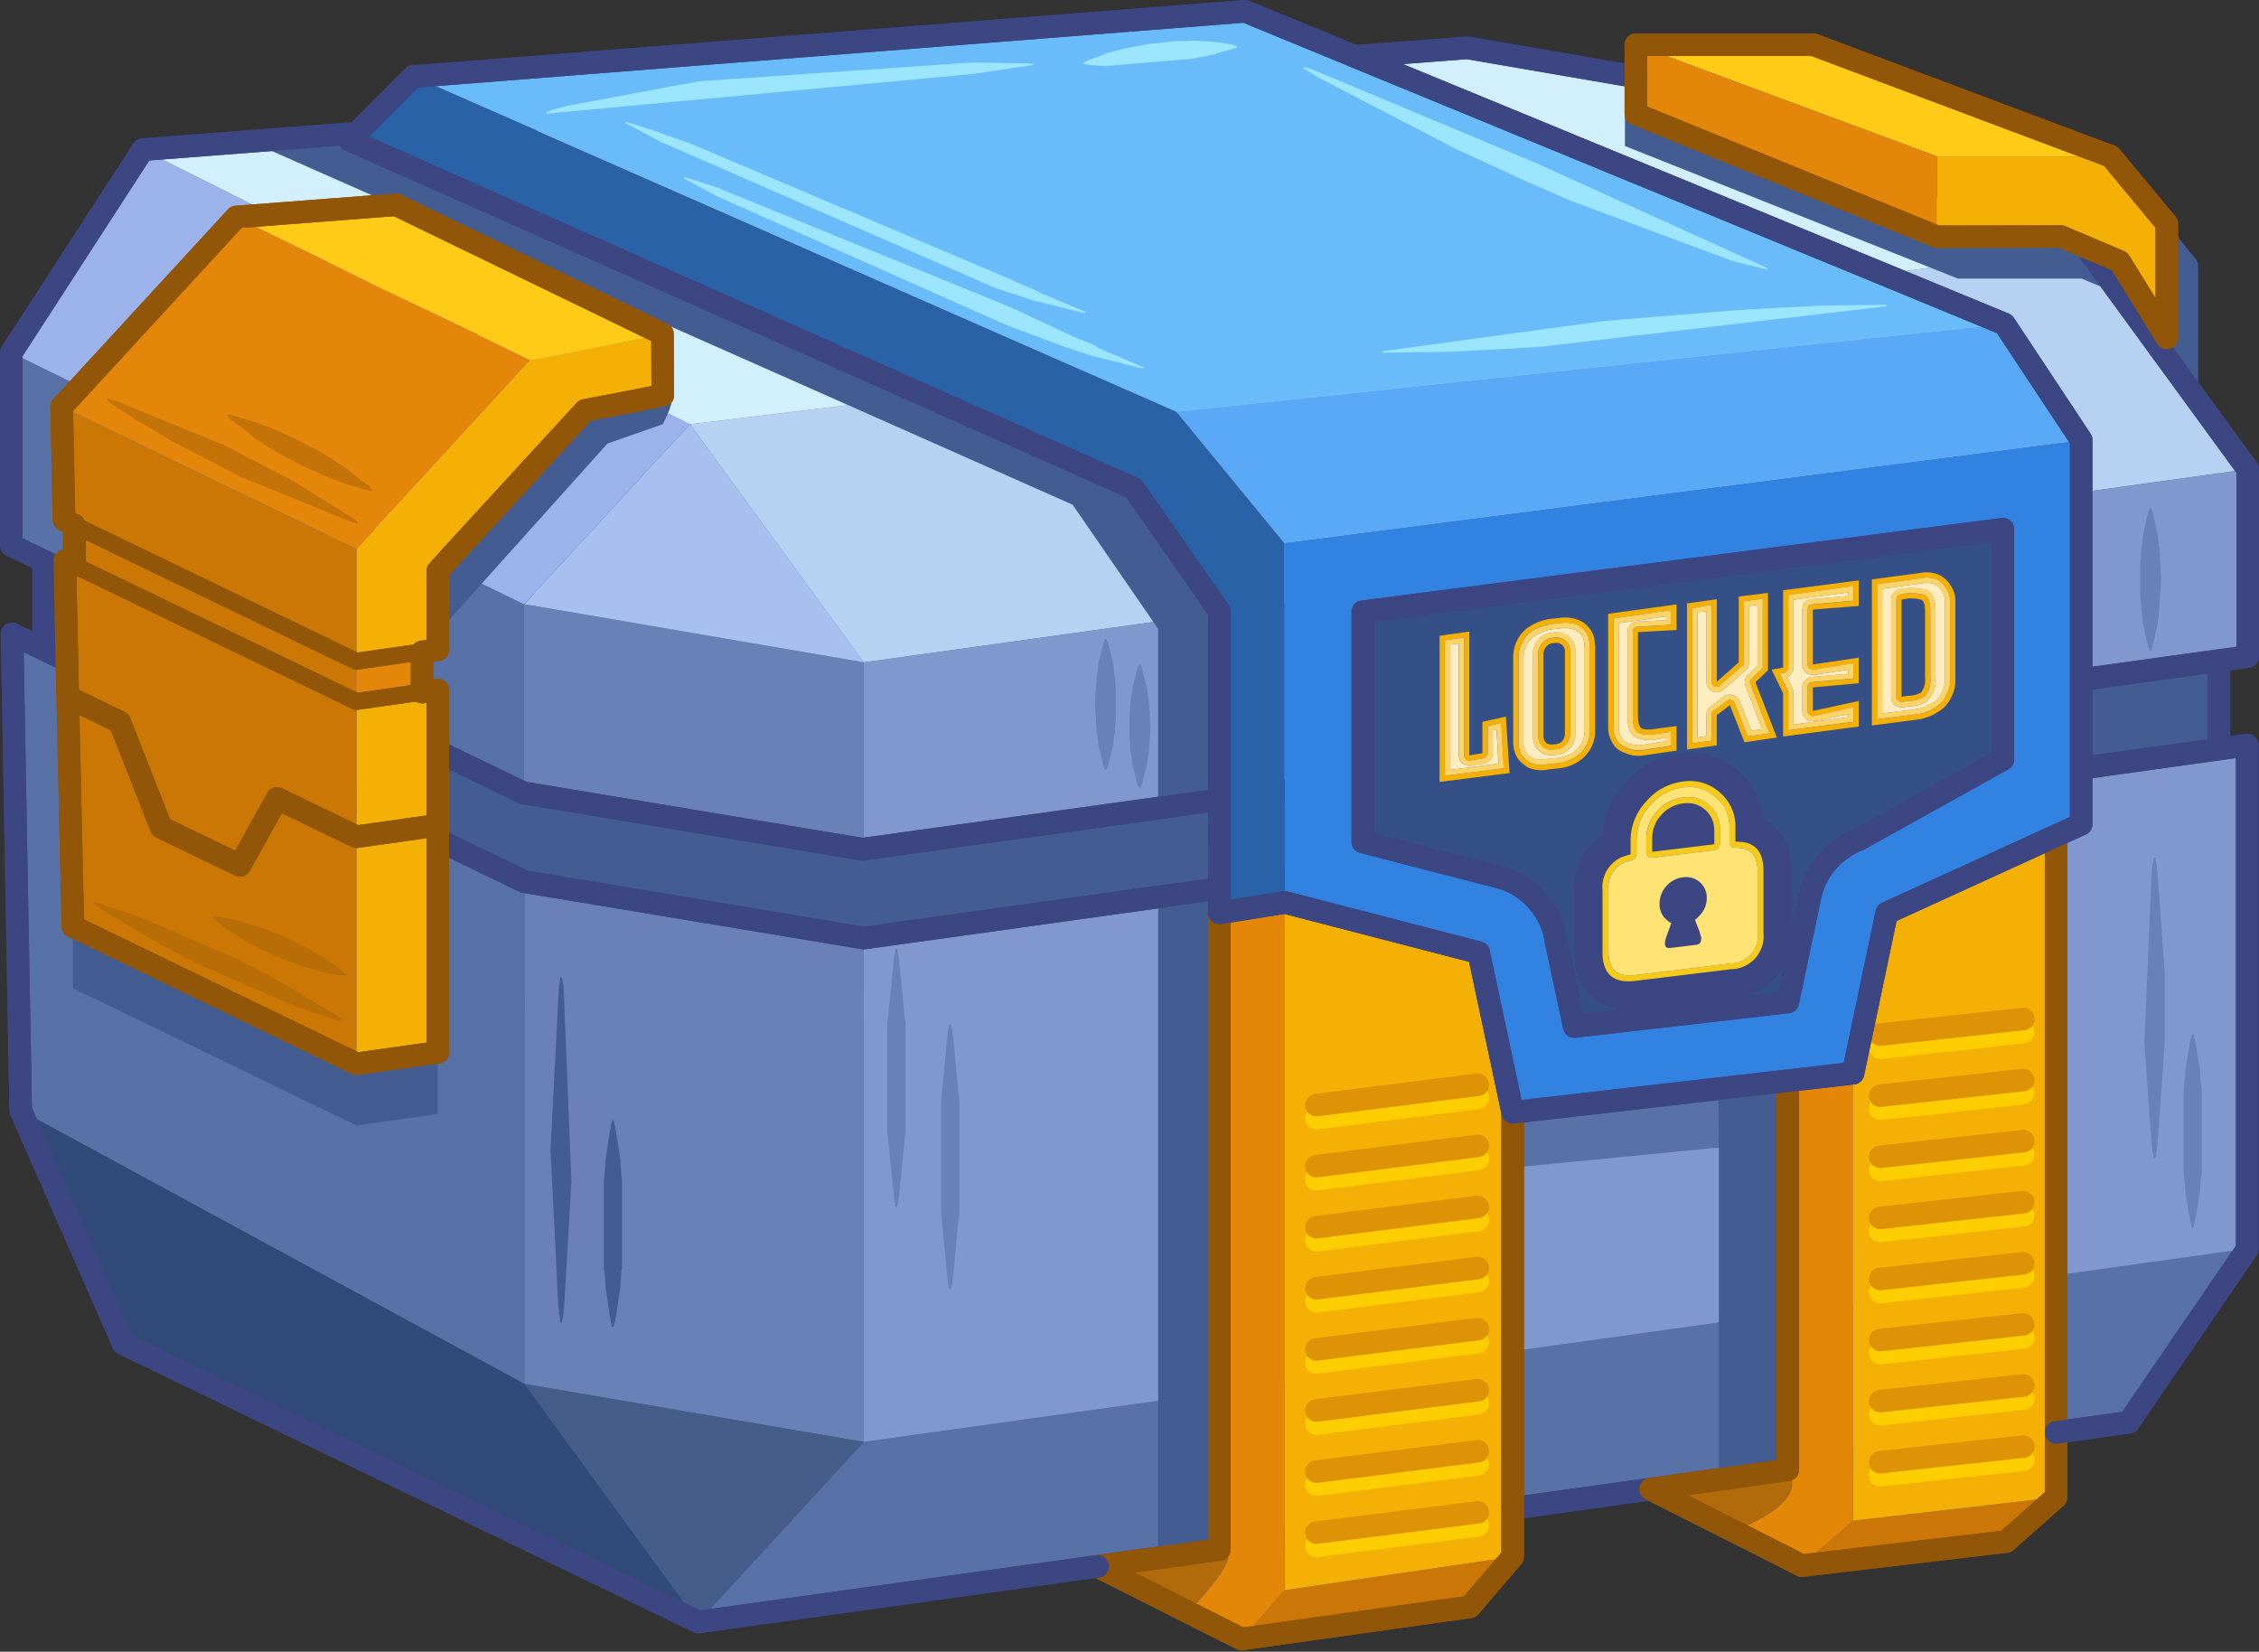 <svg xmlns="http://www.w3.org/2000/svg" width="200.199" height="146.36" viewBox="0 0 200.199 146.36">
  <rect x="0" y="0" width="200.199" height="146.36" fill="#333333" stroke="none"/>
  <g id="illust_chest" transform="translate(-66.825 -97.475)">
    <g id="Grupo_1792" data-name="Grupo 1792" transform="translate(66.9 97.547)">
      <g id="Grupo_1791" data-name="Grupo 1791">
        <path id="Trazado_1600" data-name="Trazado 1600" d="M177.519,97.6a1.05,1.05,0,0,0-.416-.046L103.5,103.333h-.046a.955.955,0,0,0-.648.278l-4.765,4.765L79.392,109.81a.875.875,0,0,0-.37.139.945.945,0,0,0-.324.278l-11.659,18a.926.926,0,0,0-.139.509V145.8a.776.776,0,0,0,.139.463.957.957,0,0,0,.37.37l2.36,1.11v5.783l-1.48-.694a.955.955,0,0,0-.6-.093,1.117,1.117,0,0,0-.509.37.847.847,0,0,0-.185.555l.74,42.194a1.305,1.305,0,0,0,.046.37l9.114,20.68a1.1,1.1,0,0,0,.463.463l50.938,24.659a.884.884,0,0,0,.509.093l35.115-4.858,12.538,6.292a.931.931,0,0,0,.555.093l20.218-2.868a.873.873,0,0,0,.555-.324l3.794-4.441a.908.908,0,0,0,.231-.6v-3.47l11.011-1.527h-.093l.185-.046,13.139,6.662a.915.915,0,0,0,.416.093h.046a.69.69,0,0,0,.093,0L244.7,235a.9.9,0,0,0,.509-.231l4.441-3.933a.963.963,0,0,0,.231-.324.874.874,0,0,0,.093-.37v-4.9l5.644-.786a.715.715,0,0,0,.324-.139.619.619,0,0,0,.278-.278l10.5-15.36a.767.767,0,0,0,.185-.509V163.524a.834.834,0,0,0-.555-.833.887.887,0,0,0-.509-.093l-1.434.185v-5.968l1.758-.231a.971.971,0,0,0,.786-.925V139.049a.939.939,0,0,0-.185-.555l-5.182-7.125a.51.51,0,0,0,.046-.231V121.006a.867.867,0,0,0-.231-.6l-1.619-1.989V117.3a.869.869,0,0,0-.231-.6l-4.95-5.968a.911.911,0,0,0-.37-.278l-26.371-9.9a1.445,1.445,0,0,0-.324-.046H211.8a.949.949,0,0,0-.925.925v1.758a.1.1,0,0,1-.093,0L197,100.788q-.093,0-.231,0l-8.559.694a.571.571,0,0,0-.139,0l-.925.093h-.093L177.519,97.6m82.259,30.257-.046-.093a1.178,1.178,0,0,0,.046-.324Z" transform="translate(-66.9 -97.547)" fill="#435d92"/>
      </g>
    </g>
    <g id="Grupo_1861" data-name="Grupo 1861" transform="translate(67.825 98.475)">
      <g id="Grupo_1794" data-name="Grupo 1794" transform="translate(2.868 48.717)">
        <g id="Grupo_1793" data-name="Grupo 1793">
          <path id="Trazado_1601" data-name="Trazado 1601" d="M-104-23.8V15.479H88.786V-23.8Z" transform="translate(104 23.8)" fill="#435d92"/>
        </g>
        <path id="Trazado_1602" data-name="Trazado 1602" d="M-104-23.8H88.786V15.479H-104Z" transform="translate(104 23.8)" fill="none" stroke="#3b4682" stroke-linecap="round" stroke-linejoin="round" stroke-width="2"/>
      </g>
      <g id="Grupo_1796" data-name="Grupo 1796" transform="translate(0.046 55.148)">
        <g id="Grupo_1795" data-name="Grupo 1795">
          <path id="Trazado_1603" data-name="Trazado 1603" d="M-61.618,49.633V5.126L-107.05-16.85l.787,42.24,44.646,24.243M91.056,37.7V37.65l-122.6,17.118L-46.212,70.729,80.554,53.01Z" transform="translate(107.05 16.85)" fill="#5871a7"/>
          <path id="Trazado_1604" data-name="Trazado 1604" d="M-27.878,11.9l-30.072-5V51.407l30.072,5.135Z" transform="translate(103.382 15.076)" fill="#6981b7"/>
          <path id="Trazado_1605" data-name="Trazado 1605" d="M-46.148,74.14l-15.406-21.1L-106.2,28.8l9.068,20.68Z" transform="translate(106.987 13.44)" fill="#324a79"/>
          <path id="Trazado_1606" data-name="Trazado 1606" d="M-57.95,55l15.406,21.1,14.666-15.961Z" transform="translate(103.382 11.483)" fill="#465c8b"/>
          <path id="Trazado_1607" data-name="Trazado 1607" d="M-25.45,10.918V55.564l122.6-17.118V-6.2Z" transform="translate(100.954 16.054)" fill="#8198cf"/>
        </g>
        <path id="Trazado_1608" data-name="Trazado 1608" d="M91.058,37.675V37.7l-10.5,15.337L-46.21,70.731-97.171,46.072l-9.091-20.68-.763-42.217L-61.616,5.128l30.072,5L91.058-6.971Z" transform="translate(107.048 16.848)" fill="none" stroke="#3b4682" stroke-linecap="round" stroke-linejoin="round" stroke-width="2"/>
      </g>
      <g id="Grupo_1798" data-name="Grupo 1798" transform="translate(0 3.239)">
        <g id="Grupo_1797" data-name="Grupo 1797">
          <path id="Trazado_1609" data-name="Trazado 1609" d="M-58-19.65v16.7l30.026,5L-27.882,2V-14.515l-29.7-5.089Z" transform="translate(103.432 68.968)" fill="#6981b7"/>
          <path id="Trazado_1610" data-name="Trazado 1610" d="M-43.284-36.9q-2.138,2.325-4.3,4.626a.343.343,0,0,1-.093.139L-56.932-22.1l-1.018,1.157.37.046,29.7,5.089Z" transform="translate(103.428 70.257)" fill="#a8bfef"/>
          <path id="Trazado_1611" data-name="Trazado 1611" d="M-95.441-63.2l-11.659,18,45.432,22.3L-60.6-24.06-51.351-34.1a.343.343,0,0,0,.093-.139q2.164-2.3,4.3-4.626Z" transform="translate(107.1 72.222)" fill="#9cb2ea"/>
          <path id="Trazado_1612" data-name="Trazado 1612" d="M-107.1-43.75v17.072l45.386,21.93h.046v-16.7Z" transform="translate(107.1 70.769)" fill="#5871a7"/>
          <path id="Trazado_1613" data-name="Trazado 1613" d="M95.954-34.187,81.612-53.85,12.03-44.69q-11.573,1.4-23.179,2.776Q-26.625-40.029-42.1-38.166l15.406,21.1Z" transform="translate(102.244 71.523)" fill="#b7d1f3"/>
          <path id="Trazado_1614" data-name="Trazado 1614" d="M97.2-15.991V-32.6L-25.45-15.482V1.035Z" transform="translate(101.001 69.936)" fill="#8198cf"/>
          <path id="Trazado_1615" data-name="Trazado 1615" d="M44.387-69.249l-21.513-3.7L-94.5-63.928l48.486,24.335q15.475-1.863,30.951-3.747,11.606-1.375,23.179-2.776L77.7-55.277l-.046-.046Z" transform="translate(106.159 72.95)" fill="#d1effd"/>
        </g>
        <path id="Trazado_1616" data-name="Trazado 1616" d="M-95.441-63.928,21.933-72.95l21.513,3.7L76.734-55.3l.023.023L91.1-35.614v16.609L-31.549-1.957l-.093.023-30.026-5h-.046L-107.1-28.86V-45.931Z" transform="translate(107.1 72.95)" fill="none" stroke="#3b4682" stroke-linecap="round" stroke-linejoin="round" stroke-width="2"/>
      </g>
      <g id="Grupo_1800" data-name="Grupo 1800" transform="translate(132.734 93.501)">
        <g id="Grupo_1799" data-name="Grupo 1799" transform="translate(0 0)">
          <path id="Trazado_1617" data-name="Trazado 1617" d="M62.166,31.077V24.6L36.35,29.458l.185,4.118Z" transform="translate(-36.35 -24.6)" fill="#5871a7"/>
        </g>
      </g>
      <g id="Grupo_1802" data-name="Grupo 1802" transform="translate(143.976 2.961)">
        <g id="Grupo_1801" data-name="Grupo 1801" transform="translate(0)">
          <path id="Trazado_1618" data-name="Trazado 1618" d="M77.35-62.55q0,.807,0,1.619,0,.2,0,.37v5.135l10.965-.046L93.5-53.251l4.21,6.755V-56.582l-4.95-5.968Z" transform="translate(-50.655 72.451)" fill="#f4b005"/>
          <path id="Trazado_1619" data-name="Trazado 1619" d="M64.23-73.25H48.5l26.695,9.9H90.6Z" transform="translate(-48.5 73.25)" fill="#ffcb17"/>
          <path id="Trazado_1620" data-name="Trazado 1620" d="M48.5-73.25V-67.1L75.195-56.225V-61.36q0-.171,0-.37,0-.813,0-1.619Z" transform="translate(-48.5 73.25)" fill="#e48609"/>
        </g>
        <path id="Trazado_1621" data-name="Trazado 1621" d="M48.5-73.25V-67.1L75.195-56.225M48.5-73.25H64.23l26.371,9.9,4.95,5.968v10.109L91.364-54.05l-5.2-2.2-10.965.023" transform="translate(-48.5 73.25)" fill="none" stroke="#915607" stroke-linecap="round" stroke-linejoin="round" stroke-width="2"/>
      </g>
      <g id="Grupo_1804" data-name="Grupo 1804" transform="translate(4.441 17.118)">
        <g id="Grupo_1803" data-name="Grupo 1803">
          <path id="Trazado_1622" data-name="Trazado 1622" d="M-66.833,7.747V-2.015L-74.05-1V19.128l7.217-1.018V7.747M-74.05-12.98V-1l7.217-1.018V-14l-1.388.185-5.829.833m7.217-11.427.74-.972-.74.833v.139M-46.939-45.55l-.925.185-1.434.278-3.933.787L-58.6-43.237h-.046L-74.05-26.489v9.947l5.829-.833,1.388-.185v-6.986l.74-.833.093-.139L-53.786-38.8l5.367-1.018,1.527-.324Z" transform="translate(100.19 57.024)" fill="#f4b005"/>
          <path id="Trazado_1623" data-name="Trazado 1623" d="M-76.157-15.158v1.342l5.829-.833v-3.562l-5.829.833v2.221m-26.093-24.8h0l26.093,12.63L-60.75-44.073l-4.673-2.267v-.046l-.925-.416-.046-.046-7.31-3.47q-1.761-.866-3.562-1.758-.866-.412-1.758-.879L-86.8-56.75Z" transform="translate(102.296 57.86)" fill="#e48609"/>
          <path id="Trazado_1624" data-name="Trazado 1624" d="M-71.347-57.9v-.046l-14.2,1.11,7.773,3.794q.892.467,1.758.879,1.8.892,3.562,1.758l7.31,3.47.046.046.925.416v.046l4.673,2.267h.046l5.367-1.064,3.933-.787,1.434-.278.925-.185Z" transform="translate(101.049 57.95)" fill="#ffcb17"/>
          <path id="Trazado_1625" data-name="Trazado 1625" d="M-101.19-28.1l.046,3.562L-76.16-12.464v-3.562L-101.19-28.1m18,24.2v.046l-3.285,5.922-6.986-3.377-3.655-9.3v-.046l-4.164-1.989,4.164,1.989v.046l3.655,9.3,6.986,3.377,3.285-5.922v-.046L-76.16-.481V-12.464l-24.983-12.075-.879-.416.509,22.068.231,10.363L-76.16,19.644V-.481l-7.032-3.424M-102.3-38.65l.231,10.086.879.463L-76.16-16.026v-9.947L-102.254-38.6h0Z" transform="translate(102.3 56.508)" fill="#cb7706"/>
        </g>
        <path id="Trazado_1626" data-name="Trazado 1626" d="M-76.158,18.2-101.28,6.036l-.231-10.363L-102-26.372l.879.416-.046-3.586-.9-.44-.208-10.086.023.023L-86.8-56.838l14.2-1.087v.023l23.572,11.427L-49-41.038l-1.527.3L-55.894-39.7-68.085-26.442m-.856,1.11v6.847l-1.388.185v3.562l1.388-.185V17.186L-76.158,18.2m0-20.125-7.032-3.4V-5.3L-86.476.623l-6.986-3.377-3.655-9.3v-.023l-4.164-2.013m-.972-25.955h.023M-68.2-26.28l-.74.81v.139m0,22.392-7.217,1.018" transform="translate(102.298 57.948)" fill="none" stroke="#915607" stroke-linecap="round" stroke-linejoin="round" stroke-width="2"/>
        <path id="Trazado_1627" data-name="Trazado 1627" d="M-76.069-11.612l-24.96-12.052m24.96,8.49L-101.075-27.25m30.836,14.8-5.829.833m5.829-4.4-5.829.833" transform="translate(102.208 55.657)" fill="none" stroke="#915607" stroke-linecap="round" stroke-linejoin="round" stroke-width="1.5"/>
      </g>
      <g id="Grupo_1806" data-name="Grupo 1806" transform="translate(96.277 72.034)">
        <g id="Grupo_1805" data-name="Grupo 1805" transform="translate(0 0)">
          <path id="Trazado_1628" data-name="Trazado 1628" d="M5,75.83q5.229-5.57,2.73-5.552l-10.78,1.48L5,75.83M45.945,64.912l7.4,3.747q6.585-2.668,4.765-5.459L45.945,64.912m13.371,6.755Z" transform="translate(3.05 -6.017)" fill="#b26b0b"/>
          <path id="Trazado_1629" data-name="Trazado 1629" d="M30.968,75.566l3.794-4.441L14.544,74.085l-3.794,4.3,20.218-2.822m47.514-5.783,4.441-3.933-18,2.082-4.534,3.933h-.046l.046.046Z" transform="translate(2.019 -6.215)" fill="#cb7707"/>
          <path id="Trazado_1630" data-name="Trazado 1630" d="M14.85,8.85V8.9H14.9Z" transform="translate(1.713 -1.957)" fill="#4291f0"/>
          <path id="Trazado_1631" data-name="Trazado 1631" d="M32.061,12.781,14.9,8.34H14.85V69.271L35.068,66.31V26.938L32.061,12.827v-.046M83.23,7.553V1.4L68.98,8.849l-.74.416h-.046l-2.961,14.2V63.117l18-2.082V7.553Z" transform="translate(1.713 -1.4)" fill="#f4b005"/>
          <path id="Trazado_1632" data-name="Trazado 1632" d="M14.163,8.9,8.38,9.825v56.4q2.5-.018-2.73,5.552l4.673,2.36h.046l3.794-4.3V8.9M64.545,24.029l-5.783.648V59.144Q60.581,61.935,54,64.6l1.527.786,4.441,2.221h.046l4.534-3.933Z" transform="translate(2.4 -1.96)" fill="#e48607"/>
        </g>
        <path id="Trazado_1633" data-name="Trazado 1633" d="M81.892,1.4V61.035l-4.441,3.933L59.361,67.1l-.023-.023h-.023L54.9,64.829l-1.527-.763-7.426-3.747,12.168-1.712V24.139M7.73,65.662V9.265M5,71.237,9.7,73.6h.023M33.731,26.938V66.31l-3.794,4.441L9.719,73.6M5,71.237l-8.05-4.071,10.78-1.5" transform="translate(3.05 -1.4)" fill="none" stroke="#915607" stroke-linecap="round" stroke-linejoin="round" stroke-width="2"/>
      </g>
      <g id="Grupo_1807" data-name="Grupo 1807" transform="translate(115.662 134.168)">
        <path id="Trazado_1634" data-name="Trazado 1634" d="M17.9,69.1l14.3-1.8" transform="translate(-17.9 -67.3)" fill="none" stroke="#fdcf02" stroke-linecap="round" stroke-linejoin="round" stroke-width="2"/>
      </g>
      <g id="Grupo_1808" data-name="Grupo 1808" transform="translate(165.628 128.339)">
        <path id="Trazado_1635" data-name="Trazado 1635" d="M71.9,62.388,84.577,61" transform="translate(-71.9 -61)" fill="none" stroke="#fdcf02" stroke-linecap="round" stroke-linejoin="round" stroke-width="2"/>
      </g>
      <g id="Grupo_1809" data-name="Grupo 1809" transform="translate(115.662 128.755)">
        <path id="Trazado_1636" data-name="Trazado 1636" d="M17.9,69.1l14.3-1.8" transform="translate(-17.9 -67.3)" fill="none" stroke="#fdcf02" stroke-linecap="round" stroke-linejoin="round" stroke-width="2"/>
      </g>
      <g id="Grupo_1810" data-name="Grupo 1810" transform="translate(165.628 122.926)">
        <path id="Trazado_1637" data-name="Trazado 1637" d="M71.9,62.388,84.577,61" transform="translate(-71.9 -61)" fill="none" stroke="#fdcf02" stroke-linecap="round" stroke-linejoin="round" stroke-width="2"/>
      </g>
      <g id="Grupo_1811" data-name="Grupo 1811" transform="translate(115.662 123.342)">
        <path id="Trazado_1638" data-name="Trazado 1638" d="M17.9,69.1l14.3-1.8" transform="translate(-17.9 -67.3)" fill="none" stroke="#fdcf02" stroke-linecap="round" stroke-linejoin="round" stroke-width="2"/>
      </g>
      <g id="Grupo_1812" data-name="Grupo 1812" transform="translate(165.628 117.513)">
        <path id="Trazado_1639" data-name="Trazado 1639" d="M71.9,62.388,84.577,61" transform="translate(-71.9 -61)" fill="none" stroke="#fdcf02" stroke-linecap="round" stroke-linejoin="round" stroke-width="2"/>
      </g>
      <g id="Grupo_1813" data-name="Grupo 1813" transform="translate(115.662 117.929)">
        <path id="Trazado_1640" data-name="Trazado 1640" d="M17.9,69.1l14.3-1.8" transform="translate(-17.9 -67.3)" fill="none" stroke="#fdcf02" stroke-linecap="round" stroke-linejoin="round" stroke-width="2"/>
      </g>
      <g id="Grupo_1814" data-name="Grupo 1814" transform="translate(165.628 112.1)">
        <path id="Trazado_1641" data-name="Trazado 1641" d="M71.9,62.388,84.577,61" transform="translate(-71.9 -61)" fill="none" stroke="#fdcf02" stroke-linecap="round" stroke-linejoin="round" stroke-width="2"/>
      </g>
      <g id="Grupo_1815" data-name="Grupo 1815" transform="translate(115.662 112.516)">
        <path id="Trazado_1642" data-name="Trazado 1642" d="M17.9,69.1l14.3-1.8" transform="translate(-17.9 -67.3)" fill="none" stroke="#fdcf02" stroke-linecap="round" stroke-linejoin="round" stroke-width="2"/>
      </g>
      <g id="Grupo_1816" data-name="Grupo 1816" transform="translate(165.628 106.687)">
        <path id="Trazado_1643" data-name="Trazado 1643" d="M71.9,62.388,84.577,61" transform="translate(-71.9 -61)" fill="none" stroke="#fdcf02" stroke-linecap="round" stroke-linejoin="round" stroke-width="2"/>
      </g>
      <g id="Grupo_1817" data-name="Grupo 1817" transform="translate(115.662 107.103)">
        <path id="Trazado_1644" data-name="Trazado 1644" d="M17.9,69.1l14.3-1.8" transform="translate(-17.9 -67.3)" fill="none" stroke="#fdcf02" stroke-linecap="round" stroke-linejoin="round" stroke-width="2"/>
      </g>
      <g id="Grupo_1818" data-name="Grupo 1818" transform="translate(165.628 101.274)">
        <path id="Trazado_1645" data-name="Trazado 1645" d="M71.9,62.388,84.577,61" transform="translate(-71.9 -61)" fill="none" stroke="#fdcf02" stroke-linecap="round" stroke-linejoin="round" stroke-width="2"/>
      </g>
      <g id="Grupo_1819" data-name="Grupo 1819" transform="translate(115.662 101.69)">
        <path id="Trazado_1646" data-name="Trazado 1646" d="M17.9,69.1l14.3-1.8" transform="translate(-17.9 -67.3)" fill="none" stroke="#fdcf02" stroke-linecap="round" stroke-linejoin="round" stroke-width="2"/>
      </g>
      <g id="Grupo_1820" data-name="Grupo 1820" transform="translate(165.628 95.861)">
        <path id="Trazado_1647" data-name="Trazado 1647" d="M71.9,62.388,84.577,61" transform="translate(-71.9 -61)" fill="none" stroke="#fdcf02" stroke-linecap="round" stroke-linejoin="round" stroke-width="2"/>
      </g>
      <g id="Grupo_1821" data-name="Grupo 1821" transform="translate(115.662 96.277)">
        <path id="Trazado_1648" data-name="Trazado 1648" d="M17.9,69.1l14.3-1.8" transform="translate(-17.9 -67.3)" fill="none" stroke="#fdcf02" stroke-linecap="round" stroke-linejoin="round" stroke-width="2"/>
      </g>
      <g id="Grupo_1822" data-name="Grupo 1822" transform="translate(165.628 90.448)">
        <path id="Trazado_1649" data-name="Trazado 1649" d="M71.9,62.388,84.577,61" transform="translate(-71.9 -61)" fill="none" stroke="#fdcf02" stroke-linecap="round" stroke-linejoin="round" stroke-width="2"/>
      </g>
      <g id="Grupo_1823" data-name="Grupo 1823" transform="translate(115.662 133.012)">
        <path id="Trazado_1650" data-name="Trazado 1650" d="M17.9,69.1l14.3-1.8" transform="translate(-17.9 -67.3)" fill="none" stroke="#de9205" stroke-linecap="round" stroke-linejoin="round" stroke-width="2"/>
      </g>
      <g id="Grupo_1824" data-name="Grupo 1824" transform="translate(165.628 127.182)">
        <path id="Trazado_1651" data-name="Trazado 1651" d="M71.9,62.388,84.577,61" transform="translate(-71.9 -61)" fill="none" stroke="#de9205" stroke-linecap="round" stroke-linejoin="round" stroke-width="2"/>
      </g>
      <g id="Grupo_1825" data-name="Grupo 1825" transform="translate(115.662 127.599)">
        <path id="Trazado_1652" data-name="Trazado 1652" d="M17.9,69.1l14.3-1.8" transform="translate(-17.9 -67.3)" fill="none" stroke="#de9205" stroke-linecap="round" stroke-linejoin="round" stroke-width="2"/>
      </g>
      <g id="Grupo_1826" data-name="Grupo 1826" transform="translate(165.628 121.769)">
        <path id="Trazado_1653" data-name="Trazado 1653" d="M71.9,62.388,84.577,61" transform="translate(-71.9 -61)" fill="none" stroke="#de9205" stroke-linecap="round" stroke-linejoin="round" stroke-width="2"/>
      </g>
      <g id="Grupo_1827" data-name="Grupo 1827" transform="translate(115.662 122.186)">
        <path id="Trazado_1654" data-name="Trazado 1654" d="M17.9,69.1l14.3-1.8" transform="translate(-17.9 -67.3)" fill="none" stroke="#de9205" stroke-linecap="round" stroke-linejoin="round" stroke-width="2"/>
      </g>
      <g id="Grupo_1828" data-name="Grupo 1828" transform="translate(165.628 116.356)">
        <path id="Trazado_1655" data-name="Trazado 1655" d="M71.9,62.388,84.577,61" transform="translate(-71.9 -61)" fill="none" stroke="#de9205" stroke-linecap="round" stroke-linejoin="round" stroke-width="2"/>
      </g>
      <g id="Grupo_1829" data-name="Grupo 1829" transform="translate(115.662 116.773)">
        <path id="Trazado_1656" data-name="Trazado 1656" d="M17.9,69.1l14.3-1.8" transform="translate(-17.9 -67.3)" fill="none" stroke="#de9205" stroke-linecap="round" stroke-linejoin="round" stroke-width="2"/>
      </g>
      <g id="Grupo_1830" data-name="Grupo 1830" transform="translate(165.628 110.943)">
        <path id="Trazado_1657" data-name="Trazado 1657" d="M71.9,62.388,84.577,61" transform="translate(-71.9 -61)" fill="none" stroke="#de9205" stroke-linecap="round" stroke-linejoin="round" stroke-width="2"/>
      </g>
      <g id="Grupo_1831" data-name="Grupo 1831" transform="translate(115.662 111.36)">
        <path id="Trazado_1658" data-name="Trazado 1658" d="M17.9,69.1l14.3-1.8" transform="translate(-17.9 -67.3)" fill="none" stroke="#de9205" stroke-linecap="round" stroke-linejoin="round" stroke-width="2"/>
      </g>
      <g id="Grupo_1832" data-name="Grupo 1832" transform="translate(165.628 105.53)">
        <path id="Trazado_1659" data-name="Trazado 1659" d="M71.9,62.388,84.577,61" transform="translate(-71.9 -61)" fill="none" stroke="#de9205" stroke-linecap="round" stroke-linejoin="round" stroke-width="2"/>
      </g>
      <g id="Grupo_1833" data-name="Grupo 1833" transform="translate(115.662 105.947)">
        <path id="Trazado_1660" data-name="Trazado 1660" d="M17.9,69.1l14.3-1.8" transform="translate(-17.9 -67.3)" fill="none" stroke="#de9205" stroke-linecap="round" stroke-linejoin="round" stroke-width="2"/>
      </g>
      <g id="Grupo_1834" data-name="Grupo 1834" transform="translate(165.628 100.117)">
        <path id="Trazado_1661" data-name="Trazado 1661" d="M71.9,62.388,84.577,61" transform="translate(-71.9 -61)" fill="none" stroke="#de9205" stroke-linecap="round" stroke-linejoin="round" stroke-width="2"/>
      </g>
      <g id="Grupo_1835" data-name="Grupo 1835" transform="translate(115.662 100.534)">
        <path id="Trazado_1662" data-name="Trazado 1662" d="M17.9,69.1l14.3-1.8" transform="translate(-17.9 -67.3)" fill="none" stroke="#de9205" stroke-linecap="round" stroke-linejoin="round" stroke-width="2"/>
      </g>
      <g id="Grupo_1836" data-name="Grupo 1836" transform="translate(165.628 94.704)">
        <path id="Trazado_1663" data-name="Trazado 1663" d="M71.9,62.388,84.577,61" transform="translate(-71.9 -61)" fill="none" stroke="#de9205" stroke-linecap="round" stroke-linejoin="round" stroke-width="2"/>
      </g>
      <g id="Grupo_1837" data-name="Grupo 1837" transform="translate(115.662 95.121)">
        <path id="Trazado_1664" data-name="Trazado 1664" d="M17.9,69.1l14.3-1.8" transform="translate(-17.9 -67.3)" fill="none" stroke="#de9205" stroke-linecap="round" stroke-linejoin="round" stroke-width="2"/>
      </g>
      <g id="Grupo_1838" data-name="Grupo 1838" transform="translate(165.628 89.291)">
        <path id="Trazado_1665" data-name="Trazado 1665" d="M71.9,62.388,84.577,61" transform="translate(-71.9 -61)" fill="none" stroke="#de9205" stroke-linecap="round" stroke-linejoin="round" stroke-width="2"/>
      </g>
      <g id="Grupo_1840" data-name="Grupo 1840" transform="translate(29.98)">
        <g id="Grupo_1839" data-name="Grupo 1839">
          <path id="Trazado_1666" data-name="Trazado 1666" d="M72.419-48.737,5.1-76.45-68.55-70.667l67.593,29.7Z" transform="translate(74.241 76.45)" fill="#6abbfa"/>
          <path id="Trazado_1667" data-name="Trazado 1667" d="M14.85-26.286V5.544l.046.046,17.164,4.441v.046l3.007,14.111,30.165-3.47,2.961-14.2h.046L85.45-1.349V-35.4l-70.6,9.114m63.661-1.2v20.4L65.788-.007A7.419,7.419,0,0,0,63.845,1.1a6.985,6.985,0,0,0-2.452,3.979l-1.943,9.3H59.4L40.527,16.555,38.908,9.107A6.507,6.507,0,0,0,37.52,5.776a6.767,6.767,0,0,0-2.73-2.128,8.134,8.134,0,0,0-1.018-.324L21.79.224v-20.4l56.721-7.31M16.654-1.118l.37.093h0Z" transform="translate(68.01 73.383)" fill="#3282e2"/>
          <path id="Trazado_1668" data-name="Trazado 1668" d="M17.17,1.743,16.8,1.65l.37.093Z" transform="translate(67.865 70.616)" fill="#f4b005"/>
          <path id="Trazado_1669" data-name="Trazado 1669" d="M79.071-6.447v-20.4L22.35-19.54V.863l11.983,3.1a8.134,8.134,0,0,1,1.018.324,6.767,6.767,0,0,1,2.73,2.128,6.507,6.507,0,0,1,1.388,3.331l1.619,7.449L59.963,15.02h.046l1.943-9.3A6.985,6.985,0,0,1,64.4,1.742,7.419,7.419,0,0,1,66.348.631Z" transform="translate(67.45 72.745)" fill="#355086"/>
          <path id="Trazado_1670" data-name="Trazado 1670" d="M4.5-38.727l9.577,11.659v-.046l70.6-9.114L77.876-46.5Z" transform="translate(68.784 74.213)" fill="#59a9f6"/>
          <path id="Trazado_1671" data-name="Trazado 1671" d="M-5.21-33.7,2.377-22.828V3.913L8.16,2.987v-31.83L-1.416-40.5-69.009-70.2l-.046-.046L-74.7-64.559Z" transform="translate(74.7 75.987)" fill="#2962a6"/>
        </g>
        <path id="Trazado_1672" data-name="Trazado 1672" d="M8.16,2.5v.023l-5.783.925V-23.292L-5.21-34.164-74.7-65.023l5.667-5.667.046.023L4.667-76.45,71.96-48.737l6.8,10.271V-4.416L61.55,3.449h-.023l-2.984,14.2-30.165,3.47L25.371,7.012V6.966L8.23,2.524ZM15.1-23.245l56.721-7.31v20.4L59.1-3.074A7.091,7.091,0,0,0,57.155-1.94a6.767,6.767,0,0,0-2.429,3.956L52.76,11.338h-.023l-18.9,2.174-1.6-7.472a6.646,6.646,0,0,0-1.388-3.308A6.863,6.863,0,0,0,28.1.581a8.659,8.659,0,0,0-.995-.324L15.1-2.843Z" transform="translate(74.7 76.45)" fill="none" stroke="#3b4682" stroke-linecap="round" stroke-linejoin="round" stroke-width="2"/>
      </g>
      <g id="Grupo_1842" data-name="Grupo 1842" transform="translate(126.581 49.714)">
        <g id="Grupo_1841" data-name="Grupo 1841" transform="translate(0 0)">
          <path id="Trazado_1673" data-name="Trazado 1673" d="M66.851-19.741v-2.267l-6.708.879v6.847l-1.018.185,1.018,2.082v3.84l6.708-.879v-2.267l-4.071.879v-2.082l4.071-.37v-2.267l-4.071.6v-4.858l4.071-.324M66.388-21.5v1.3l-3.655.324a.522.522,0,0,0-.324.139.533.533,0,0,0-.093.324v4.858a.483.483,0,0,0,.046.231.558.558,0,0,0,.231.185.392.392,0,0,0,.231.046l3.562-.555v1.342l-3.655.324a.638.638,0,0,0-.324.139.576.576,0,0,0-.093.324v2.082a.437.437,0,0,0,.046.231.493.493,0,0,0,.231.185.4.4,0,0,0,.278.046l3.516-.787v1.3L60.6-8.73v-3.285a.641.641,0,0,0-.046-.231l-.74-1.527.416-.046A.321.321,0,0,0,60.466-14a.352.352,0,0,0,.139-.278v-6.431l5.783-.787m9.022,1.342a2.248,2.248,0,0,0-.416-1.388,2.326,2.326,0,0,0-1.064-.972,2.862,2.862,0,0,0-1.712-.139l-4.21.555V-9.146l4.21-.555a4.453,4.453,0,0,0,1.712-.694,2.756,2.756,0,0,0,1.064-1.157,3.159,3.159,0,0,0,.416-1.573v-7.032m-.833-1.157a.152.152,0,0,1,.046.046,1.839,1.839,0,0,1,.324,1.11v7.032a2.556,2.556,0,0,1-.37,1.342h0a2.133,2.133,0,0,1-.879.972l-.046.046a3.9,3.9,0,0,1-1.527.6L68.47-9.7V-21.684l3.794-.509h.046a2.443,2.443,0,0,1,1.434.093,1.759,1.759,0,0,1,.833.787m-1.388,2.082q0-1.417-.694-1.527a4.369,4.369,0,0,0-1.434-.093.2.2,0,0,0-.046,0l-.463.093a.611.611,0,0,0-.278.139.7.7,0,0,0-.093.324v8.605a.448.448,0,0,0,.046.231.525.525,0,0,0,.231.185.494.494,0,0,0,.278.046l.463-.093a2.708,2.708,0,0,0,1.434-.37.442.442,0,0,0,.046-.046,2.177,2.177,0,0,0,.509-1.666v-5.829M70.644-20.3l.463-.093a3.27,3.27,0,0,1,1.249.093q.37.093.37,1.064V-13.4a1.887,1.887,0,0,1-.37,1.342,2.554,2.554,0,0,1-1.249.278l-.463.093V-20.3M50.7-17.613V-19.88l-6.061.833v9.993a2.683,2.683,0,0,0,.37,1.434,1.872,1.872,0,0,0,1.064.879,2.965,2.965,0,0,0,1.758.231L50.7-6.925V-9.1l-1.8.231a2.687,2.687,0,0,1-1.249,0q-.37-.185-.37-1.2v-7.356l3.424-.185m-.463-1.758v1.3l-3.007.185a.539.539,0,0,0-.324.139.515.515,0,0,0-.093.324v7.356q0,1.4.6,1.619h.046a2.735,2.735,0,0,0,1.48.046l1.3-.185v1.249l-2.5.37a2.572,2.572,0,0,1-1.48-.185.607.607,0,0,0-.046-.046,1.427,1.427,0,0,1-.833-.648,2.46,2.46,0,0,1-.278-1.2V-18.63l5.135-.74m5.968-1.2v5.829l-1.943,1.712v-7.31l-2.637.37V-7.018l2.637-.37v-2.683l1.157-.879,1.3,3.285,2.868-.416-1.9-4.9L58.8-14.05V-20.9l-2.591.324m.463.416,1.666-.231v6.153l-.972.925a.462.462,0,0,0-.139.231.465.465,0,0,0,0,.231l1.712,4.4L57-8.175,55.84-11.135a.465.465,0,0,0-.185-.231.543.543,0,0,0-.278-.046.4.4,0,0,0-.231.093l-1.157.879a.6.6,0,0,0-.139.139.624.624,0,0,0-.046.231V-7.8l-1.712.231V-19.556l1.712-.278v6.8a.466.466,0,0,0,.139.324.392.392,0,0,0,.278.139.372.372,0,0,0,.324-.139l1.943-1.712a.272.272,0,0,0,.139-.139.443.443,0,0,0,.046-.185v-5.413M33.494-6.694l-1.157.185V-17.474L29.7-17.1V-4.149l6.2-.787-.324-5-2.082.463v2.776m.046.463a.364.364,0,0,0,.278-.185.345.345,0,0,0,.139-.278V-9.1l1.2-.278.231,4.025L30.163-4.7V-16.687l1.712-.278V-6.509a.47.47,0,0,0,.046.231.547.547,0,0,0,.231.185.387.387,0,0,0,.231.046l1.157-.185m5.876-12.353a4.509,4.509,0,0,0-1.712.648,2.968,2.968,0,0,0-1.11,1.2,3.375,3.375,0,0,0-.37,1.527v7.495a2.683,2.683,0,0,0,.37,1.434,2.794,2.794,0,0,0,1.11.925,3.1,3.1,0,0,0,1.712.093l.879-.093a4.026,4.026,0,0,0,1.712-.6,3.417,3.417,0,0,0,1.11-1.2,3.193,3.193,0,0,0,.37-1.527v-7.541l-.093-.74a2.51,2.51,0,0,0-1.064-1.388,3.247,3.247,0,0,0-2.036-.324l-.879.093m-1.48,1.018a4.691,4.691,0,0,1,1.573-.555l.833-.093a3.032,3.032,0,0,1,1.758.231h-.046a2.109,2.109,0,0,1,.879,1.11l.093.694v7.495a2.637,2.637,0,0,1-.324,1.3,2.821,2.821,0,0,1-.972,1.064V-6.37a3.312,3.312,0,0,1-1.48.555l-.879.093h-.046a2.659,2.659,0,0,1-1.48-.093,2.289,2.289,0,0,1-.879-.74v.046a2.46,2.46,0,0,1-.278-1.2v-7.495a3.072,3.072,0,0,1,.324-1.342,2.823,2.823,0,0,1,.925-1.018m.972,1.018a.183.183,0,0,0-.046.046l-.046.046a1.364,1.364,0,0,0-.37.925v7.4a1.268,1.268,0,0,0,.463.925,1.245,1.245,0,0,0,.972.185,1.409,1.409,0,0,0,.972-.37,1.474,1.474,0,0,0,.416-.972v-7.4a1.136,1.136,0,0,0-.463-.925,1.213,1.213,0,0,0-1.018-.231,1.344,1.344,0,0,0-.879.37m0,1.064a.972.972,0,0,1,.278-.694.91.91,0,0,1,.648-.278.87.87,0,0,1,.694.139.743.743,0,0,1,.278.6v7.31a1.106,1.106,0,0,1-.278.694,1.137,1.137,0,0,1-.694.231.957.957,0,0,1-.648-.093.854.854,0,0,1-.278-.6Z" transform="translate(-29.7 22.723)" fill="#f4b005"/>
          <path id="Trazado_1674" data-name="Trazado 1674" d="M66.425-20.166v-1.3l-5.783.787v6.431a.352.352,0,0,1-.139.278.321.321,0,0,1-.231.185l-.416.046.74,1.527a.641.641,0,0,1,.046.231v3.285l5.783-.74v-1.3l-3.516.787a.4.4,0,0,1-.278-.046.493.493,0,0,1-.231-.185.437.437,0,0,1-.046-.231v-2.082a.576.576,0,0,1,.093-.324.638.638,0,0,1,.324-.139l3.655-.324v-1.342l-3.562.555a.392.392,0,0,1-.231-.046.558.558,0,0,1-.231-.185.483.483,0,0,1-.046-.231v-4.858a.533.533,0,0,1,.093-.324.522.522,0,0,1,.324-.139l3.655-.324m-.463-.74v.324l-3.239.278a.884.884,0,0,0-.6.278h0a.976.976,0,0,0-.231.648v4.858a.759.759,0,0,0,.139.463q.011.046,0,.046a1.067,1.067,0,0,0,.37.324q.046.012.046,0a.81.81,0,0,0,.463.093h.046l3.007-.463v.37l-3.239.278h-.046a.876.876,0,0,0-.555.324v-.046a.937.937,0,0,0-.231.648V-10.4a.9.9,0,0,0,.139.509h0a.886.886,0,0,0,.416.324A.728.728,0,0,0,63-9.525v.046l2.961-.648v.278L61.1-9.2v-2.776a.977.977,0,0,0-.093-.416l-.509-.972a.89.89,0,0,0,.37-.278v-.046a.812.812,0,0,0,.231-.555v-6.014l4.858-.648m8.7-.324a.152.152,0,0,0-.046-.046,1.759,1.759,0,0,0-.833-.787,2.443,2.443,0,0,0-1.434-.093H72.3l-3.794.509V-9.664l3.655-.463a3.9,3.9,0,0,0,1.527-.6l.046-.046a2.133,2.133,0,0,0,.879-.972h0a2.556,2.556,0,0,0,.37-1.342v-7.032a1.839,1.839,0,0,0-.324-1.11M74.244-21a.149.149,0,0,1,.046.046,1.412,1.412,0,0,1,.231.833v7.032a2.063,2.063,0,0,1-.278,1.064.867.867,0,0,1-.046.093,1.844,1.844,0,0,1-.694.787.635.635,0,0,1-.093.046l.046-.046a3.526,3.526,0,0,1-1.342.555l-3.146.416V-21.23l3.377-.463a.475.475,0,0,0,.093,0,2.016,2.016,0,0,1,1.157.046H73.55a1.366,1.366,0,0,1,.648.555.149.149,0,0,1,.046.046.053.053,0,0,1,0,.046m-.555,1.8q0-1.906-1.11-1.989a4.915,4.915,0,0,0-1.434-.093.946.946,0,0,0-.139,0,.25.25,0,0,0-.046,0l-.463.093a.878.878,0,0,0-.509.324h-.046a1.105,1.105,0,0,0-.185.555v8.652a.93.93,0,0,0,.139.509h0a1.125,1.125,0,0,0,.37.324q.047.011.046,0a.924.924,0,0,0,.509.093h.046l.463-.093a2.81,2.81,0,0,0,1.619-.463v-.046q.048,0,.046-.046.049,0,.046-.046a2.412,2.412,0,0,0,.648-1.943v-5.829m-1.157-1.527q.7.11.694,1.527v5.829a2.177,2.177,0,0,1-.509,1.666.442.442,0,0,1-.046.046,2.708,2.708,0,0,1-1.434.37l-.463.093a.494.494,0,0,1-.278-.046.525.525,0,0,1-.231-.185.448.448,0,0,1-.046-.231v-8.605a.7.7,0,0,1,.093-.324.611.611,0,0,1,.278-.139l.463-.093a.2.2,0,0,1,.046,0,4.369,4.369,0,0,1,1.434.093M50.279-18.038v-1.3l-5.135.74v9.577a2.46,2.46,0,0,0,.278,1.2,1.427,1.427,0,0,0,.833.648.607.607,0,0,1,.046.046,2.572,2.572,0,0,0,1.48.185l2.5-.37V-8.553l-1.3.185a2.735,2.735,0,0,1-1.48-.046h-.046q-.6-.216-.6-1.619V-17.39a.515.515,0,0,1,.093-.324.539.539,0,0,1,.324-.139l3.007-.185m-.463-.74v.324l-2.545.139a1,1,0,0,0-.648.278h0a1,1,0,0,0-.231.648v7.356Q46.386-8.206,47.318-8h.046a2.916,2.916,0,0,0,1.712.093L49.816-8v.278L47.734-7.4a2.1,2.1,0,0,1-1.2-.139.133.133,0,0,1-.046-.046.188.188,0,0,1-.093,0,.988.988,0,0,1-.555-.463,1.911,1.911,0,0,1-.231-.972v-9.16l4.21-.6m8.559-1.573-1.666.231v5.413a.443.443,0,0,1-.046.185.272.272,0,0,1-.139.139l-1.943,1.712a.372.372,0,0,1-.324.139.392.392,0,0,1-.278-.139.466.466,0,0,1-.139-.324v-6.8l-1.712.278V-7.535l1.712-.231v-2.267a.624.624,0,0,1,.046-.231.6.6,0,0,1,.139-.139l1.157-.879a.4.4,0,0,1,.231-.093.543.543,0,0,1,.278.046.465.465,0,0,1,.185.231l1.157,2.961,1.943-.278-1.712-4.4a.465.465,0,0,1,0-.231.462.462,0,0,1,.139-.231l.972-.925v-6.153m-1.2.648.74-.093v5.413l-.833.787v-.046a1.262,1.262,0,0,0-.278.463v.046a.883.883,0,0,0,.046.509h0l1.48,3.84-.972.139L56.34-11.237v-.046a1.153,1.153,0,0,0-.37-.416h-.046a.793.793,0,0,0-.509-.139.828.828,0,0,0-.509.185l-1.157.879a.953.953,0,0,0-.278.324.943.943,0,0,0-.093.416v1.851l-.787.139v-11.1l.787-.093v6.246a.918.918,0,0,0,.278.648H53.61a.927.927,0,0,0,.648.278.885.885,0,0,0,.648-.231l1.943-1.712h0a.813.813,0,0,0,.231-.324h0a.766.766,0,0,0,.093-.37v-5M33.855-6.379a.364.364,0,0,1-.278.185l-1.157.185a.387.387,0,0,1-.231-.046.547.547,0,0,1-.231-.185.47.47,0,0,1-.046-.231V-16.927L30.2-16.65V-4.667l5.228-.648L35.2-9.34l-1.2.278v2.406a.345.345,0,0,1-.139.278m-3.192-9.9.787-.093v9.9a.908.908,0,0,0,.139.509h0a1.03,1.03,0,0,0,.37.324q.046.012.046,0a.788.788,0,0,0,.463.093h.046l1.157-.185a.911.911,0,0,0,.555-.324.92.92,0,0,0,.231-.6V-8.692l.324-.046.185,3.007-4.3.555v-11.1m8.883-1.8a4.691,4.691,0,0,0-1.573.555,2.823,2.823,0,0,0-.925,1.018,3.072,3.072,0,0,0-.324,1.342v7.495A2.46,2.46,0,0,0,37-6.471v-.046a2.289,2.289,0,0,0,.879.74,2.659,2.659,0,0,0,1.48.093h.046l.879-.093a3.312,3.312,0,0,0,1.48-.555v.046a2.821,2.821,0,0,0,.972-1.064,2.637,2.637,0,0,0,.324-1.3v-7.495l-.093-.694a2.109,2.109,0,0,0-.879-1.11h.046a3.032,3.032,0,0,0-1.758-.231l-.833.093m-2.082,1.8a2.111,2.111,0,0,1,.787-.833,3.8,3.8,0,0,1,1.388-.509l.787-.093a2.5,2.5,0,0,1,1.342.139.515.515,0,0,1,.093.046,1.6,1.6,0,0,1,.648.74l.093.694v7.449a2.347,2.347,0,0,1-.278,1.11,2.088,2.088,0,0,1-.648.74q-.07.049-.139.093a3.3,3.3,0,0,1-1.3.463l-.879.093a.565.565,0,0,0-.093,0,2.329,2.329,0,0,1-1.2-.046,1.815,1.815,0,0,1-.648-.555.421.421,0,0,0-.093-.093,2.216,2.216,0,0,1-.139-.833v-7.495a2.474,2.474,0,0,1,.278-1.11m1.11-.555-.046.093a1.707,1.707,0,0,0-.509,1.2v7.495A1.657,1.657,0,0,0,38.666-6.8l-.046-.046a1.518,1.518,0,0,0,1.342.324,1.553,1.553,0,0,0,1.249-.555v.046a1.775,1.775,0,0,0,.555-1.249v-7.495a1.584,1.584,0,0,0-.648-1.3,1.784,1.784,0,0,0-1.342-.278,2.05,2.05,0,0,0-1.11.416.224.224,0,0,1-.093.093m.324.37a.183.183,0,0,1,.046-.046,1.344,1.344,0,0,1,.879-.37,1.213,1.213,0,0,1,1.018.231,1.136,1.136,0,0,1,.463.925v7.4a1.474,1.474,0,0,1-.416.972,1.409,1.409,0,0,1-.972.37,1.245,1.245,0,0,1-.972-.185,1.268,1.268,0,0,1-.463-.925v-7.4a1.364,1.364,0,0,1,.37-.925Z" transform="translate(-29.737 22.685)" fill="#ffd466"/>
          <path id="Trazado_1675" data-name="Trazado 1675" d="M66-20.545v-.324l-4.858.648v6.014a.812.812,0,0,1-.231.555v.046a.89.89,0,0,1-.37.278l.509.972a.977.977,0,0,1,.093.416v2.776L66-9.811v-.278l-2.961.648v-.046a.728.728,0,0,1-.555-.046.886.886,0,0,1-.416-.324h0a.9.9,0,0,1-.139-.509v-2.082a.937.937,0,0,1,.231-.648v.046a.876.876,0,0,1,.555-.324h.046L66-13.651v-.37l-3.007.463h-.046a.81.81,0,0,1-.463-.093q0,.012-.046,0a1.067,1.067,0,0,1-.37-.324q.011,0,0-.046a.759.759,0,0,1-.139-.463v-4.858a.976.976,0,0,1,.231-.648h0a.884.884,0,0,1,.6-.278L66-20.545m8.328-.37a.149.149,0,0,0-.046-.046.053.053,0,0,0,0-.046.149.149,0,0,0-.046-.046,1.366,1.366,0,0,0-.648-.555h.046a2.016,2.016,0,0,0-1.157-.046.475.475,0,0,1-.093,0l-3.377.463v11.057l3.146-.416a3.526,3.526,0,0,0,1.342-.555l-.046.046a.635.635,0,0,0,.093-.046,1.844,1.844,0,0,0,.694-.787.866.866,0,0,0,.046-.093,2.063,2.063,0,0,0,.278-1.064v-7.032a1.412,1.412,0,0,0-.231-.833m-1.712-.231q1.107.084,1.11,1.989v5.829a2.412,2.412,0,0,1-.648,1.943q0,.049-.046.046,0,.048-.046.046v.046a2.81,2.81,0,0,1-1.619.463l-.463.093h-.046a.924.924,0,0,1-.509-.093q0,.011-.046,0a1.125,1.125,0,0,1-.37-.324h0a.93.93,0,0,1-.139-.509v-8.652a1.105,1.105,0,0,1,.185-.555h.046a.878.878,0,0,1,.509-.324L71-21.239a.25.25,0,0,1,.046,0,.946.946,0,0,1,.139,0,4.915,4.915,0,0,1,1.434.093m-22.762,2.73v-.324l-4.21.6v9.16a1.911,1.911,0,0,0,.231.972.988.988,0,0,0,.555.463.188.188,0,0,0,.093,0,.133.133,0,0,0,.046.046,2.1,2.1,0,0,0,1.2.139l2.082-.324v-.278l-.74.093A2.916,2.916,0,0,1,47.4-7.961h-.046Q46.424-8.168,46.43-10v-7.356A1,1,0,0,1,46.661-18h0a1,1,0,0,1,.648-.278l2.545-.139m8.1-1.342-.74.093v5a.766.766,0,0,1-.093.37h0a.812.812,0,0,1-.231.324h0l-1.943,1.712a.885.885,0,0,1-.648.231.927.927,0,0,1-.648-.278h.046a.918.918,0,0,1-.278-.648V-19.2l-.787.093v11.1l.787-.139V-10a.943.943,0,0,1,.093-.416.953.953,0,0,1,.278-.324l1.157-.879a.828.828,0,0,1,.509-.185.793.793,0,0,1,.509.139h.046a1.153,1.153,0,0,1,.37.416v.046l1.018,2.591.972-.139-1.48-3.84h0a.883.883,0,0,1-.046-.509v-.046a1.262,1.262,0,0,1,.278-.463v.046l.833-.787v-5.413M31.487-16.335l-.787.093v11.1L35-5.694,34.818-8.7l-.324.046v2.036a.92.92,0,0,1-.231.6.911.911,0,0,1-.555.324l-1.157.185H32.5a.788.788,0,0,1-.463-.093q0,.012-.046,0a1.03,1.03,0,0,1-.37-.324h0a.908.908,0,0,1-.139-.509v-9.9m6.8-.74a2.111,2.111,0,0,0-.787.833,2.474,2.474,0,0,0-.278,1.11v7.495a2.216,2.216,0,0,0,.139.833.421.421,0,0,1,.093.093,1.815,1.815,0,0,0,.648.555,2.329,2.329,0,0,0,1.2.046.565.565,0,0,1,.093,0l.879-.093a3.3,3.3,0,0,0,1.3-.463q.069-.043.139-.093a2.088,2.088,0,0,0,.648-.74,2.347,2.347,0,0,0,.278-1.11v-7.449l-.093-.694a1.6,1.6,0,0,0-.648-.74.515.515,0,0,0-.093-.046,2.5,2.5,0,0,0-1.342-.139l-.787.093a3.8,3.8,0,0,0-1.388.509m.278.37.046-.093a.224.224,0,0,0,.093-.093,2.05,2.05,0,0,1,1.11-.416,1.784,1.784,0,0,1,1.342.278,1.584,1.584,0,0,1,.648,1.3v7.495a1.775,1.775,0,0,1-.555,1.249v-.046A1.553,1.553,0,0,1,40-6.48,1.518,1.518,0,0,1,38.658-6.8l.046.046a1.657,1.657,0,0,1-.648-1.249V-15.5A1.707,1.707,0,0,1,38.565-16.7Z" transform="translate(-29.775 22.648)" fill="#ffedbf"/>
        </g>
      </g>
      <g id="Grupo_1848" data-name="Grupo 1848" transform="translate(141.021 68.22)">
        <g id="Grupo_1843" data-name="Grupo 1843" transform="translate(0 0)">
          <path id="Trazado_1676" data-name="Trazado 1676" d="M49.7,2.309A2.988,2.988,0,0,1,50.515.274,3.061,3.061,0,0,1,52.451-.748,2.365,2.365,0,0,1,54.388-.2,2.337,2.337,0,0,1,55.2,1.64V2.87l-5.5.67Zm-1.911.233V3.785a4.932,4.932,0,0,0-.811.256,2.875,2.875,0,0,0-1.675,2.913v5.5q0,2.879,2.879,2.528l8.506-1.036a2.922,2.922,0,0,0,2.879-3.23v-5.5q0-2.2-1.7-2.5a3.814,3.814,0,0,0-.785-.061V1.41A3.938,3.938,0,0,0,55.723-1.7a3.951,3.951,0,0,0-3.272-.989A5.084,5.084,0,0,0,49.154-.9,5.031,5.031,0,0,0,47.793,2.542Z" transform="translate(-45.306 2.722)" fill="none" stroke="#3b4682" stroke-linecap="round" stroke-linejoin="round" stroke-width="5"/>
        </g>
        <g id="Grupo_1845" data-name="Grupo 1845" transform="translate(0 0)">
          <g id="Grupo_1844" data-name="Grupo 1844">
            <path id="Trazado_1677" data-name="Trazado 1677" d="M55.723-1.7a3.951,3.951,0,0,0-3.272-.989A5.084,5.084,0,0,0,49.154-.9a5.031,5.031,0,0,0-1.361,3.437v1.23a7.461,7.461,0,0,0-.811.256,2.9,2.9,0,0,0-1.675,2.926v5.5q0,2.879,2.879,2.528l8.506-1.036a2.922,2.922,0,0,0,2.879-3.23v-5.5q0-2.2-1.7-2.515a5.606,5.606,0,0,0-.785-.061V1.41A3.938,3.938,0,0,0,55.723-1.7m-.393.414.026,0a3.5,3.5,0,0,1,1.2,2.759V2.7a.475.475,0,0,0,.131.35.419.419,0,0,0,.34.116,5.4,5.4,0,0,1,.681.048h0Q59.05,3.5,59.047,5.28v5.5a2.391,2.391,0,0,1-2.356,2.643l-8.506,1.036q-2.356.287-2.356-2.069V6.89a2.4,2.4,0,0,1,1.309-2.384l-.026,0q.343-.122.733-.22a.543.543,0,0,0,.34-.2.593.593,0,0,0,.131-.382V2.478a4.468,4.468,0,0,1,1.2-3.052h0a4.541,4.541,0,0,1,2.931-1.587,3.452,3.452,0,0,1,2.879.879M55.2,3.393a.572.572,0,0,0,.366-.2.565.565,0,0,0,.157-.386V1.576a2.774,2.774,0,0,0-.968-2.185,2.816,2.816,0,0,0-2.3-.662,3.657,3.657,0,0,0-2.3,1.2v.026a3.549,3.549,0,0,0-.968,2.421V3.6a.44.44,0,0,0,.157.347.447.447,0,0,0,.366.112l5.5-.67m0-1.754V2.87l-5.5.67V2.309A2.988,2.988,0,0,1,50.515.274,3.061,3.061,0,0,1,52.451-.748,2.365,2.365,0,0,1,54.388-.2,2.337,2.337,0,0,1,55.2,1.64Z" transform="translate(-45.306 2.722)" fill="#f6ca1a"/>
            <path id="Trazado_1678" data-name="Trazado 1678" d="M55.4-1.242l-.026,0a3.452,3.452,0,0,0-2.879-.879A4.541,4.541,0,0,0,49.562-.531h0a4.468,4.468,0,0,0-1.2,3.052v1.23a.593.593,0,0,1-.131.382.543.543,0,0,1-.34.2q-.39.1-.733.22l.026,0a2.4,2.4,0,0,0-1.309,2.384v5.5q0,2.356,2.356,2.069l8.506-1.036a2.391,2.391,0,0,0,2.356-2.643v-5.5q0-1.775-1.335-2.062h0a5.4,5.4,0,0,0-.681-.048.419.419,0,0,1-.34-.116.475.475,0,0,1-.131-.35V1.516a3.5,3.5,0,0,0-1.2-2.759m.209,4.476a.572.572,0,0,1-.366.2l-5.5.67a.447.447,0,0,1-.366-.112.44.44,0,0,1-.157-.347V2.416A3.549,3.549,0,0,1,50.19-.006V-.032a3.657,3.657,0,0,1,2.3-1.2,2.816,2.816,0,0,1,2.3.662,2.774,2.774,0,0,1,.968,2.185v1.23A.565.565,0,0,1,55.608,3.234Z" transform="translate(-45.348 2.679)" fill="#ffe375"/>
          </g>
        </g>
        <g id="Grupo_1847" data-name="Grupo 1847" transform="translate(5.051 8.5)">
          <g id="Grupo_1846" data-name="Grupo 1846" transform="translate(0 0)">
            <path id="Trazado_1679" data-name="Trazado 1679" d="M54.953,8.321a1.82,1.82,0,0,0-2.094-1.839,2.313,2.313,0,0,0-1.492.784,2.344,2.344,0,0,0-.6,1.565,1.763,1.763,0,0,0,.6,1.392,1.553,1.553,0,0,0,.445.312l-.419,1.15q-.393,1.095.262,1.067l2.382-.29q.471-.057.419-.679a2.768,2.768,0,0,1-.131-.455l-.419-1.074a2.864,2.864,0,0,0,.419-.391A2.209,2.209,0,0,0,54.953,8.321Z" transform="translate(-50.765 -6.465)" fill="#3b4682"/>
          </g>
        </g>
      </g>
      <g id="Grupo_1853" data-name="Grupo 1853" transform="translate(7.31 2.591)">
        <g id="Grupo_1849" data-name="Grupo 1849" transform="translate(40.482 82.999)">
          <path id="Trazado_1680" data-name="Trazado 1680" d="M-50.13,29.421l-.046.139-.416,2.73v.37l-.093,1.11-.046.185V41.82l.046.185.093,1.11v.37l.416,2.73.046.139v.185l.093.231V47l.139.046.046-.046.046-.231.093-.231v-.185l.046-.139.416-2.73v-.37l.093-1.11.046-.185V33.955l-.046-.185-.093-1.11v-.37l-.416-2.73-.046-.139v-.185L-49.806,29l-.046-.185a.082.082,0,0,0-.093-.093l-.093.093V29l-.093.231v.185m-4.164-12.538-.139-.74a.082.082,0,0,0-.093-.093l-.093.093v.324l-.093.416-.74,14.481.694,13.926.046.324v.231l.093.416v.37l.139.046.046-.046.139-.786v-.231l.046-.324.648-11.1Z" transform="translate(55.45 -16.05)" fill="#435d92"/>
        </g>
        <g id="Grupo_1850" data-name="Grupo 1850" transform="translate(70.323 41.407)">
          <path id="Trazado_1681" data-name="Trazado 1681" d="M-22.413,10.148l-.093.093v.231l-.093.324v.185l-.555,5.459-.046.231v9.854l.046.231.555,5.459V32.4l.093.324V33l.139.046.046-.046.139-.6v-.185l.555-5.459.046-.231V16.671l-.046-.231-.555-5.459V10.8l-.139-.555a.082.082,0,0,0-.093-.093m4.673,6.8v.231l-.093.324v.185l-.046.231-.509,5.367-.046.278V33.65l.046.278.509,5.367.046.231v.185l.093.324v.278l.139.046.046-.046.139-.6v-.185l.046-.231.509-5.367.046-.278V23.564l-.046-.278-.509-5.367-.046-.231V17.5l-.139-.555a.082.082,0,0,0-.093-.093l-.093.093M-3.861-17.288l-.093.046v.139l-.093.185v.093l-.046.093-.416,1.712v.231l-.046.231L-4.6-14.1l-.046.139-.046.879-.046.278-.046,1.3.139,2.5.046.139.046.463.046.231v.231l.416,1.712.046.093v.093l.093.185v.093a.148.148,0,0,0,.139.093l.185-.37v-.093l.046-.093.416-1.712v-.231l.046-.231.046-.463.046-.139v-.37l.093-.787V-12.8l-.093-.787v-.37l-.046-.139-.046-.463-.046-.231v-.231l-.416-1.712-.046-.093v-.093l-.093-.185-.046-.139-.093-.046M92.462,17.735l-.046.093-.046.185-.093.231v.139l-.046.139-.416,2.545v.37l-.093,1.018-.046.185V30l.046.185.093,1.018v.37l.416,2.545.046.139v.139l.093.231.046.231.093.046.093-.046v-.231l.093-.231v-.139l.046-.139.416-2.545V31.2l.093-1.018L93.3,30V22.639l-.046-.185-.093-1.018v-.37l-.416-2.545-.046-.139v-.139l-.093-.231v-.185a.148.148,0,0,0-.139-.093M88.715-28.9l-.046.046-.046.185-.093.139v.139l-.046.093-.416,1.9v.231l-.046.231-.046.555-.046.093-.046.972L87.836-24v2.868l.093.879v.416l.046.093.046.555.046.231v.231l.416,1.9.046.093v.139l.093.139.046.139a.082.082,0,0,0,.093.093l.093-.093v-.139l.093-.139v-.139l.046-.093.416-1.9v-.231l.046-.231.046-.555.046-.093v-.416l.139-2.313-.139-2.73-.046-.093-.046-.555-.046-.231V-26.4l-.416-1.9-.046-.093v-.139l-.093-.139v-.185l-.139-.046M-.623-14.6V-14.7l-.093-.139v-.139l-.139-.046-.046.046-.046.139-.093.139v.093L-1.5-12.846v.185l-.093.648-.046.139-.046.833-.046.231v2.545l.046.231.046.833.046.139.093.648v.185l.416,1.619.046.139v.093l.093.139.046.093a.082.082,0,0,0,.093.093l.093-.093v-.093l.093-.139v-.093l.046-.139L-.16-6.23v-.185l.093-.648L-.021-7.2l.046-.833.046-.231.046-1.3-.046-.463v-.787l-.046-.231-.046-.833-.046-.139-.093-.648v-.185L-.623-14.6M88.9,3.069l-.046.231-.648,15.221.648,9.022.046.231v.231l.139.694.093.046.093-.046v-.324l.093-.37v-.231l.046-.231.648-9.022v-6.2L89.363,3.3l-.046-.231V2.838l-.093-.37V2.19a.148.148,0,0,0-.139-.093l-.046.093-.139.648Z" transform="translate(23.2 28.9)" fill="#6981b7"/>
        </g>
        <g id="Grupo_1851" data-name="Grupo 1851" transform="translate(40.075)">
          <path id="Trazado_1682" data-name="Trazado 1682" d="M-2.972-44.642q.093-.093-.046-.093l-4.025-1.712h.093l-.6-.324L-9.4-47.51h.046l-5.228-2.452L-40.215-60.418l-.278-.139-3.053-.972q-.093-.093-.093.046-.093.093.046.093l2.822,1.527,25.584,11.381,5.413,2.036h.046l2.36.787h.093l4.21,1.064q.093.093.093-.046m27.528-1.434a4.192,4.192,0,0,1,.74-.046l1.666-.093q.555,0,1.758-.093,1.157-.046,3.747-.231L62.909-50.1l.046-.093-.093-.046-6.246.093a4.192,4.192,0,0,1-.74.046l-1.666.093q-.555,0-1.758.093-1.157.046-3.747.231l-10.826.879L18.263-46.122l-.046.093.093.046,6.246-.093M5.355-73.141l-.093-.046L4.8-73.326H4.708L3.6-73.511H3.366l-.231-.046-1.9-.093L.914-73.6H-.011l-2.221.231h-.139L-4.314-73l-.139.046h-.139l-1.573.416-.416.185-1.2.416-.278.139-.139.093-.046.093.093.046.139.046h.185l.139.046h.139l1.11.093,7.819-.648h.139l.139-.046,1.8-.37.185-.093,1.2-.324.093-.046.185-.046.185-.093.046-.093M35.058-59.4l14.3,5.32,2.868.694q.093.093.093-.046.093-.093-.046-.093L32-62.731l-20.125-8.42-.509-.139q-.093-.093-.093.046-.093.093.046.093l1.249.787,11.242,5.829a14.188,14.188,0,0,0,1.8.879l5.6,2.591q1.3.555,3.84,1.666m-51.123,7.68,1.11.37h.046l2.36.787h.093L-8.2-49.5q.093.093.093-.046.093-.093-.046-.093l-4.071-1.712h.093l-2.452-1.064h.046L-43.223-64.582l-2.174-.74-.278-.139-3.053-.972q-.093-.093-.093.046-.093.093.046.093l3.053,1.619L-16.065-51.72m3.331-19.755.046-.093-.093-.046-5.32-.093-24.243,1.666L-54-67.867l-1.342.37-.463.185q-.139,0-.046.093,0,.139.093.046l1.064-.093.185-.046h.185l36.318-3.377Z" transform="translate(55.89 73.65)" fill="#9be5ff"/>
        </g>
        <g id="Grupo_1852" data-name="Grupo 1852" transform="translate(0 31.701)">
          <path id="Trazado_1683" data-name="Trazado 1683" d="M-80.925,14.638l2.637.879.231.046.185.093.324.093.278.046q.093.093.093-.046l-.046-.093-.463-.37-.185-.093-.185-.139-4.858-2.868-.185-.139-.231-.093-2.915-1.527-.278-.093-.231-.139L-94.62,6.773a2.745,2.745,0,0,1-.833-.324L-98.09,5.57l-.231-.046-.185-.093-.324-.093-.278-.046q-.093-.093-.093.046l.046.093.463.37.185.093.185.139L-93.463,8.9l.185.139.231.093,2.915,1.527.278.093.231.139,7.865,3.424a2.745,2.745,0,0,1,.833.324m3.7-3.331-.093-.046-.833-.648-.185-.093-.555-.416-.231-.093-.694-.416-.093-.046-.37-.231-1.3-.648-.139-.046-.139-.093-1.064-.463-.278-.093-.278-.139-2.36-.787L-86.061,7l-.463-.139-1.434-.278H-88.1l-.139-.046h-.324a.082.082,0,0,0-.093.093l.37.37.093.046.833.648.185.093.555.416.231.093.694.416.093.046.37.231,1.3.648.139.046.139.093,1.064.463.278.093.278.139,2.36.787.231.046.463.139,1.434.278h.139l.139.046h.324a.082.082,0,0,0,.093-.093l-.37-.37M-96.933-39.029l-.185-.093-.231-.046-.324-.139-.278-.046q-.093-.093-.093.046l.046.093a.5.5,0,0,0,.231.185l.416.324,2.221,1.434.37.185,2.683,1.619.231.093,5.783,3.007.278.093,8.837,3.609.185.093.231.046.324.139.278.046q.093.093.093-.046l-.046-.093-.463-.37L-81.8-32.228l-.231-.093-5.783-3.007-.278-.093-8.837-3.609m9.716,1.388.231.231.139.046,1.943,1.527.74.463.093.093,1.527.925.278.139.139.093.185.046,1.157.648.139.046,1.943.879.139.046.139.093.833.278.231.139,2.545.74h.185q.093.093.093-.046l-.046-.093-.093-.139-.231-.231-.139-.046-1.943-1.527-.74-.463-.093-.093-1.527-.925-.278-.139L-79.769-35l-.185-.046L-81.11-35.7l-.139-.046-1.943-.879-.139-.046-.139-.093-.833-.278-.231-.139-2.545-.74h-.185q-.093-.093-.093.046l.046.093Z" transform="translate(99.2 39.39)" fill="rgba(173,102,7,0.6)"/>
        </g>
      </g>
      <g id="Grupo_1857" data-name="Grupo 1857" transform="translate(5.459 9.022)">
        <g id="Grupo_1856" data-name="Grupo 1856">
          <g id="Grupo_1855" data-name="Grupo 1855" transform="translate(0 0)">
            <g id="Grupo_1854" data-name="Grupo 1854">
              <path id="Trazado_1684" data-name="Trazado 1684" d="M-48.921-40.626q1.62-3.162,0-2.545l-1.527.278-.416.093-4.95.972-13.047,14.2v5.459l15.036-16.748,4.9-1.712M36.346-68.2v2.915L65.863-53.534H76.827L80.251-52.1,77.2-56.31l-2.221-.925H64.012L36.346-68.2M50.78,38.117V17.575l-6.153.694.046,5.459V52.875l6.107-.833V38.117M.4-24.063-7.19-34.936l-18.46-8.189-51.03-22.67.648-.6-9.484.694,12.769,5.644h.231L-31.062-41.69-12.6-33.5-5.015-22.49V59.815L.4,59.075V-24.063M-68.861,15.031l-7.217,1.018L-101.2,3.881V9.34l25.122,12.168,7.217-1.018Z" transform="translate(101.2 68.2)" fill="#435d92"/>
            </g>
          </g>
        </g>
      </g>
      <g id="Grupo_1858" data-name="Grupo 1858" transform="translate(96.277 45.895)">
        <path id="Trazado_1685" data-name="Trazado 1685" d="M22.35-19.54l56.721-7.31v20.4L66.348.631A7.091,7.091,0,0,0,64.4,1.765,6.767,6.767,0,0,0,61.976,5.72L60.01,15.043h-.023l-18.9,2.174-1.6-7.472A6.646,6.646,0,0,0,38.1,6.438,6.863,6.863,0,0,0,35.35,4.286a8.659,8.659,0,0,0-.995-.324L22.35.863ZM47.842,58.208,35.628,59.92" transform="translate(1.153 26.85)" fill="none" stroke="#3b4682" stroke-linecap="round" stroke-linejoin="round" stroke-width="2"/>
        <path id="Trazado_1686" data-name="Trazado 1686" d="M81.892,2.5V61.118L77.451,65.05l-18.09,2.128-.023-.023h-.023L54.9,64.911l-1.527-.763L45.945,60.4M33.731,62.112v4.279l-3.794,4.441L9.719,73.679H9.7L5,71.319l-8.05-4.071,10.78-1.5V9.347M45.945,60.4l12.168-1.712V24.221m-24.382,2.8V62.112" transform="translate(3.05 24.658)" fill="none" stroke="#915607" stroke-linecap="round" stroke-linejoin="round" stroke-width="2"/>
      </g>
      <g id="Grupo_1859" data-name="Grupo 1859" transform="translate(0)">
        <path id="Trazado_1687" data-name="Trazado 1687" d="M-10.823,61.35l-35.393,4.927L-97.176,41.618l-9.091-20.68-.763-42.217,2.8,1.365v-7.819l-2.868-1.388V-46.193l11.659-18L-76.5-65.647l5.043-5.043.046.023L2.247-76.45l9.716,4,9.97-.763,14.944,2.568M-69.3-10.846l7.587,3.655h.046l30.026,5,.093-.023L-.043-6.59v-16.7L-7.63-34.164l-18.46-8.212L-77.12-65.023l.625-.625m88.459-6.8,46.82,19.269,10.757,4.441,6.8,10.271v21.236L88.554-18.92l2.545-.347V-35.876L76.757-55.538M76.34-17.231v7.865l12.214-1.712V-18.92m0,7.842,2.5-.347V33.244L80.55,48.581l-6.431.9M76.34-9.366v4.95L59.13,3.449h-.023l-2.984,14.2-30.165,3.47L22.951,7.012V6.966L5.81,2.524,5.74,2.5v.023l-5.783.925V1.275l-31.506,4.4-30.072-5-7.68-3.7m69.259,4.3V-6.59M-104.232-19.914l2.059.995m-.162-7.888-1.9-.925" transform="translate(107.1 76.45)" fill="none" stroke="#3b4682" stroke-linecap="round" stroke-linejoin="round" stroke-width="2"/>
      </g>
      <g id="Grupo_1860" data-name="Grupo 1860" transform="translate(4.465 2.961)">
        <path id="Trazado_1688" data-name="Trazado 1688" d="M37.237-73.25V-67.1L63.932-56.225,74.9-56.248l5.2,2.2,4.187,6.778V-57.381l-4.95-5.968-26.371-9.9ZM-68.941-4.084V16.041l-7.217,1.018L-101.28,4.891l-.231-10.363-.3-13.209-.162-7.888-.023-.948.879.416-.046-3.586-.9-.44-.208-10.086.023.023L-86.8-57.983l14.2-1.087v.023l23.572,11.427L-49-42.183l-1.527.3-.416.093-4.95.948L-68.941-26.615v6.986l-1.388.185v3.562l1.388-.185V-4.084l-7.217,1.018-7.032-3.4v.023L-86.476-.522-93.462-3.9l-3.655-9.3v-.023l-4.164-2.013" transform="translate(102.275 73.25)" fill="none" stroke="#915607" stroke-linecap="round" stroke-linejoin="round" stroke-width="2"/>
        <path id="Trazado_1689" data-name="Trazado 1689" d="M-70.239-12.445l-5.829.833-24.96-12.052m30.789,7.657-5.829.833L-101.075-27.25" transform="translate(102.185 69.814)" fill="none" stroke="#915607" stroke-linecap="round" stroke-linejoin="round" stroke-width="1.5"/>
      </g>
    </g>
  </g>
</svg>
